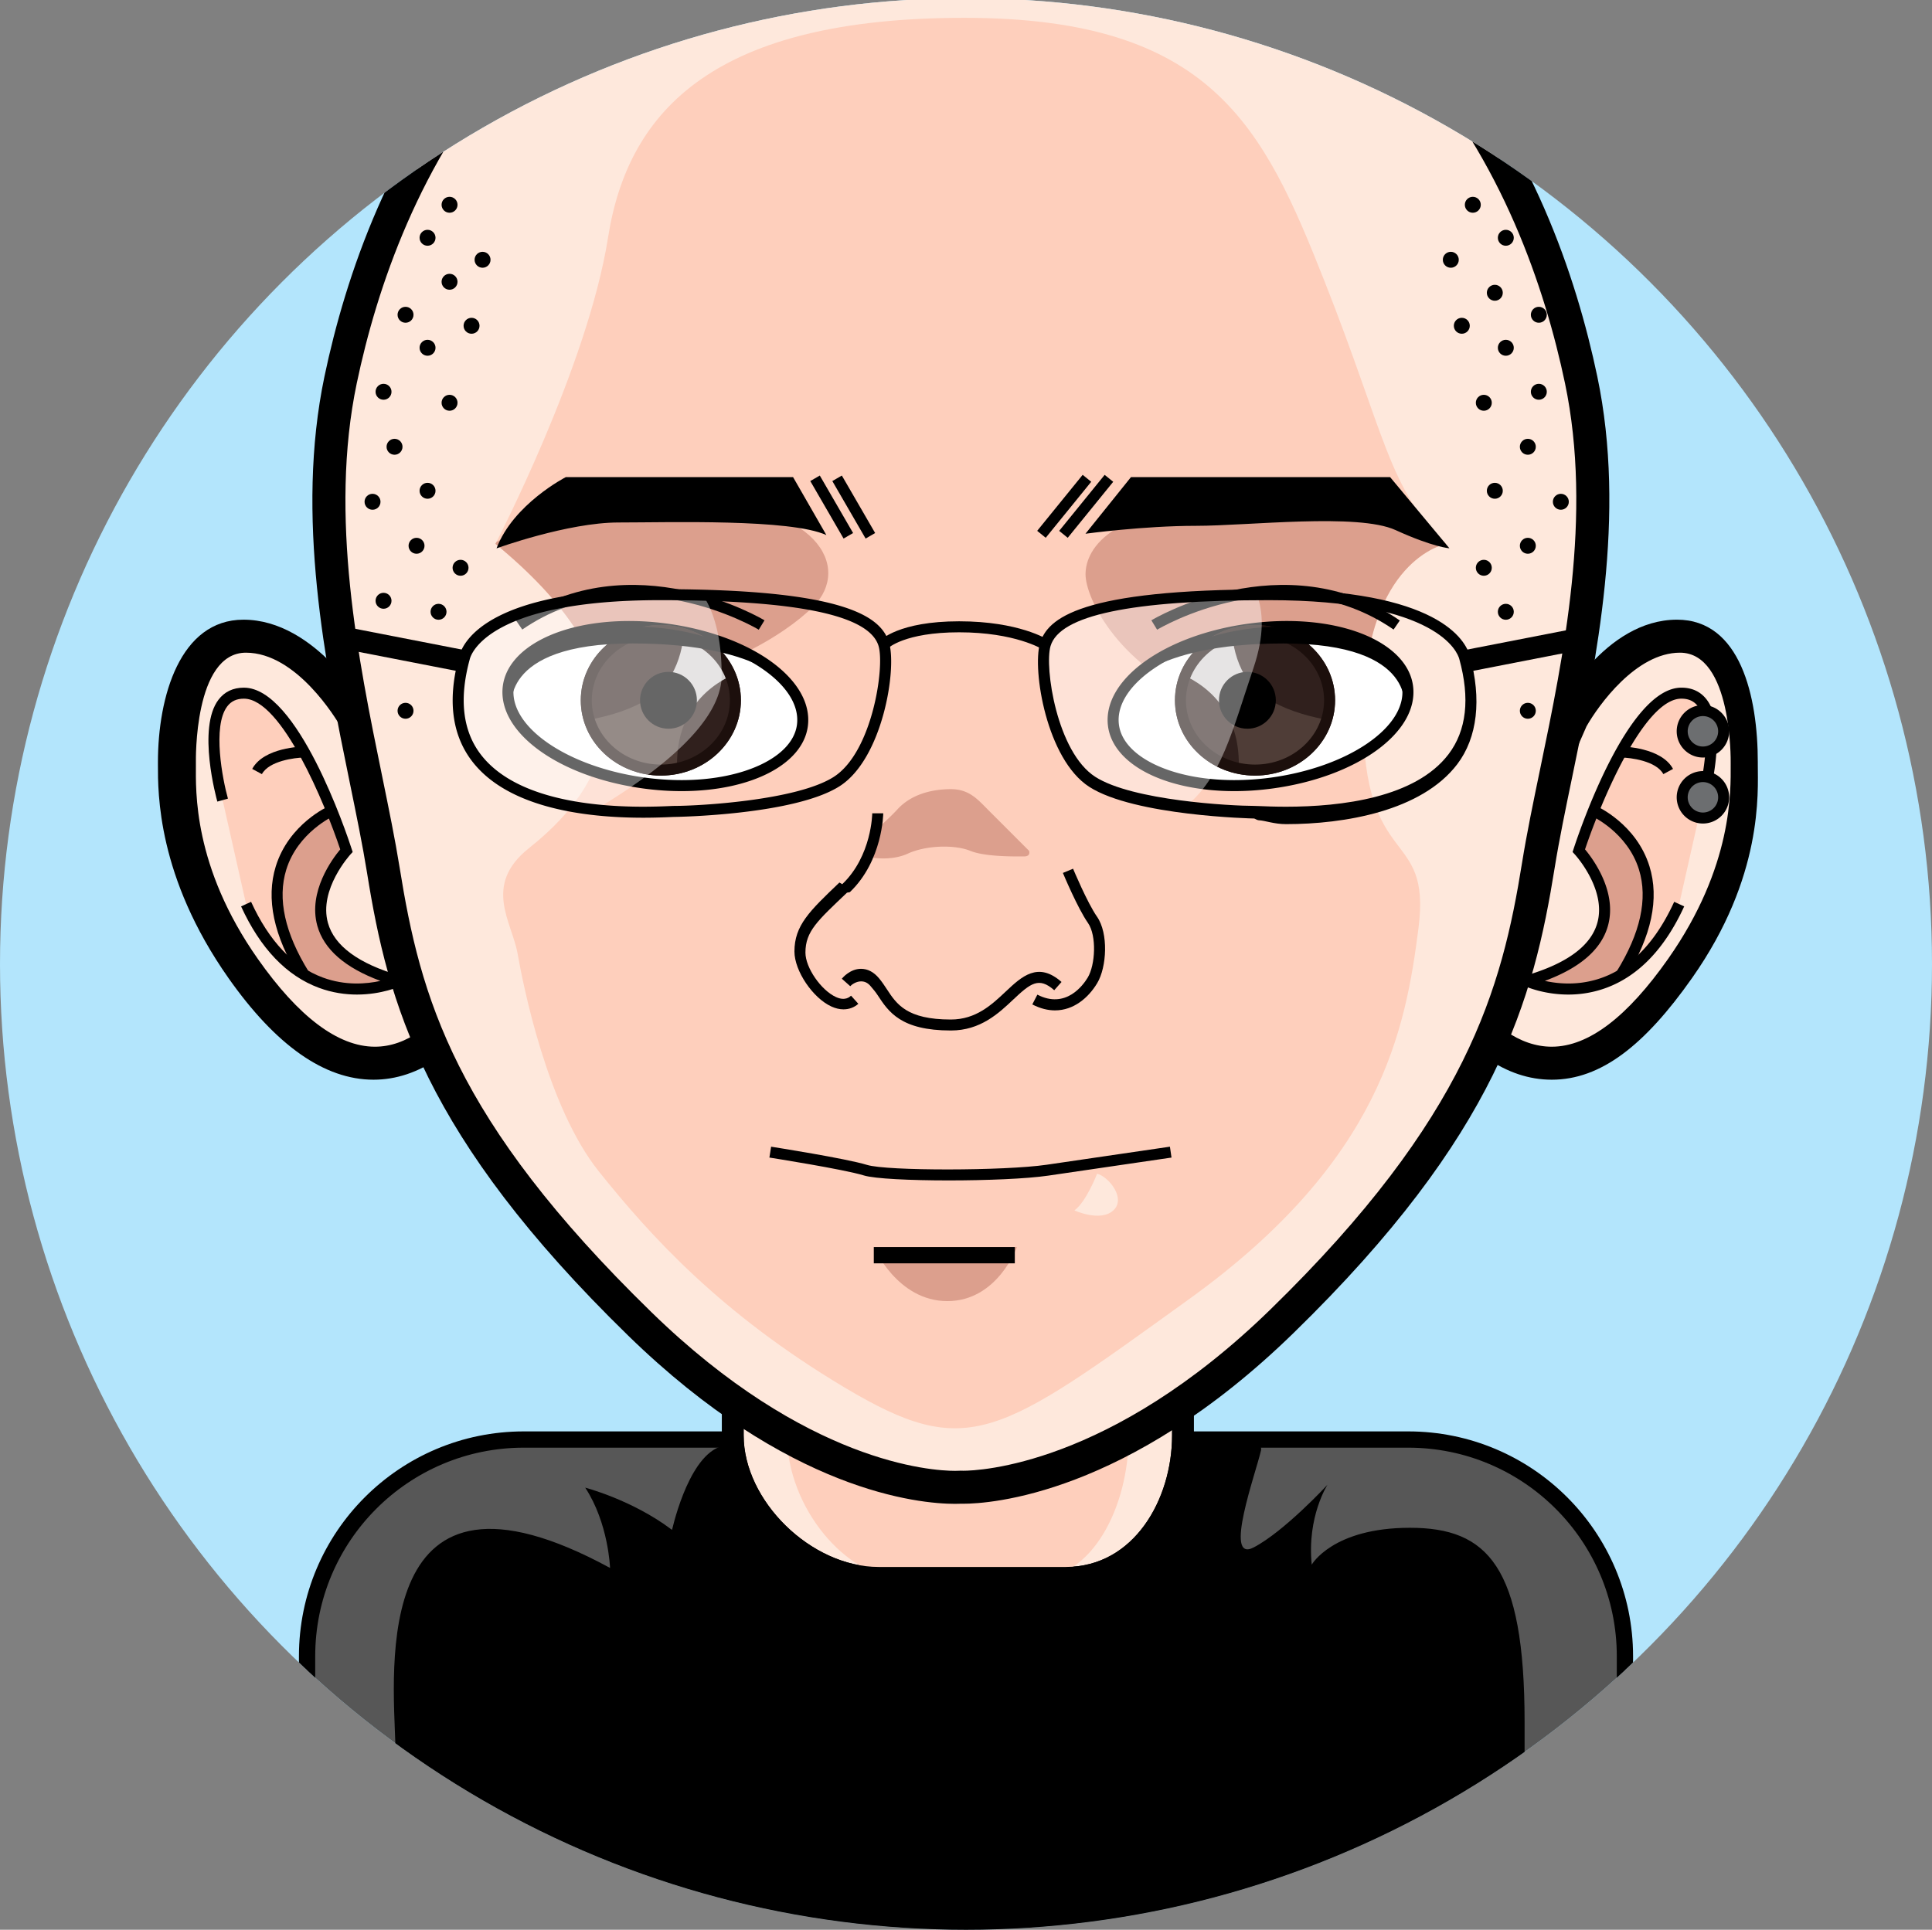 <svg xmlns="http://www.w3.org/2000/svg" xmlns:xlink="http://www.w3.org/1999/xlink" viewBox="0 0 356.244 355.91"><rect x="0" y="0" width="356.244" height="355.91" fill="#808080" stroke="none"/><defs><circle id="a" cx="178.122" cy="177.788" r="178.122"/></defs><use xlink:href="#a" overflow="visible" fill="#B3E5FC"/><clipPath id="b"><use xlink:href="#a" overflow="visible"/></clipPath><g clip-path="url(#b)"><defs><path id="c" d="M29.122 239h298v148h-298z"/></defs><clipPath id="d"><use xlink:href="#c" overflow="visible"/></clipPath><path clip-path="url(#d)" fill="#575757" stroke="#000" stroke-width="3" stroke-miterlimit="10" d="M299.622 428.532c0 22.073-17.894 39.968-39.967 39.968H96.589c-22.073 0-39.967-17.895-39.967-39.968V305.468c0-22.073 17.894-39.968 39.967-39.968h163.066c22.073 0 39.967 17.895 39.967 39.968v123.064z"/><path d="M281.122 317.577c0-28.777-6.867-35.801-21.143-35.801s-18.105 6.798-18.105 6.798c-.905-8.839 2.899-14.728 2.899-14.728s-7.952 8.61-13.615 11.557c-5.663 2.947.441-13.818 1.348-17.851.905-4.028-15.681-.997-15.681-.997-36.977 4.489-74.279.73-81.933.006-6.679-.633-10.191 12.295-10.976 15.603l-.164-.123c-7.252-5.438-15.841-7.666-15.841-7.666 4.306 6.57 4.576 14.807 4.576 14.807-44.186-24.017-40.022 18.552-39.569 32.825.212 6.573.263 52.993.259 64.993h207.945v-69.423z"/><defs><path id="e" d="M27.122 237h302v150h-302z"/></defs><clipPath id="f"><use xlink:href="#e" overflow="visible"/></clipPath><g clip-path="url(#f)" fill="none"><path d="M301.122 431.113c0 22.408-17.934 40.887-40.345 40.887H94.439c-22.41 0-40.317-18.478-40.317-40.887v-126.29c0-22.409 17.907-40.823 40.317-40.823h166.338c22.411 0 40.345 18.414 40.345 40.823v126.29z"/><path d="M305.122 430.38c0 24.091-19.529 43.62-43.619 43.62H95.741c-24.09 0-43.619-19.529-43.619-43.62V304.62c0-24.091 19.529-43.62 43.619-43.62h165.762c24.09 0 43.619 19.529 43.619 43.62v125.76zm-6-126.547c0-20.728-16.625-37.833-37.355-37.833H95.503c-20.729 0-37.381 17.105-37.381 37.833v126.215c0 20.729 16.652 37.952 37.381 37.952h166.264c20.73 0 37.355-17.223 37.355-37.952V303.833z"/></g><path fill="#FEE8DC" d="M65.18 132.58s-8.578-15.246-20.342-15.246c-11.761 0-12.779 19.023-12.779 23.235s-.581 19.458 12.49 38.048c13.07 18.591 25.029 20.703 34.661 13.981 9.632-6.72-14.03-60.018-14.03-60.018z"/><path d="M68.873 199.135c-9.037 0-18.004-6.314-26.76-18.768-13.141-18.691-12.991-34.201-12.991-39.297v-.501c0-12.123 4.09-26.278 15.769-26.278 13.39 0 22.582 16.11 22.966 16.797l.118.257c7.42 16.716 23.535 56.388 12.983 63.749-3.843 2.681-7.913 4.041-12.085 4.041zm-23.524-78.758c-9.626 0-9.227 19.989-9.227 20.191v.531c0 4.615-.598 18.664 11.428 35.767 7.442 10.587 14.737 16.183 21.579 16.183 2.901 0 5.666-.991 8.467-2.946 3.578-2.495-1.516-26.15-14.811-56.138-.77-1.303-8.085-13.588-17.436-13.588z"/><path fill="#FECFBC" d="M41.052 147.566s-5.539-19.724 3.917-19.724c9.457 0 18.911 29.044 18.911 29.044s-15.533 16.749 9.591 24.044c0 0-17.831 8.24-28.097-14.184l-4.322-19.18z"/><path fill="#DC9F8D" d="M73.472 180.931c-25.124-7.295-9.591-24.044-9.591-24.044s-1.023-3.137-2.727-7.341c-.005.004-18.707 8.218-5.092 30.196 8.733 5.187 17.41 1.189 17.41 1.189z"/><path d="M65.822 183.431c-2.119 0-4.513-.318-7.002-1.238-5.983-2.213-10.816-7.268-14.366-15.023l1.844-.844c3.317 7.246 7.767 11.945 13.225 13.964 4.173 1.542 8.097 1.183 10.63.621-6.529-2.413-10.441-5.826-11.645-10.173-1.746-6.3 2.805-12.379 4.228-14.081-2.753-8.239-10.775-27.799-17.767-27.799-1.339 0-2.341.464-3.065 1.419-2.786 3.676-.855 13.53.125 17.016l-1.954.549c-.154-.552-3.747-13.565.212-18.79 1.118-1.474 2.693-2.222 4.682-2.222 9.907 0 18.884 26.7 19.875 29.745l.185.565-.404.438c-.06.064-5.876 6.454-4.16 12.627 1.183 4.255 5.654 7.538 13.29 9.754l2.605.756-2.462 1.138c-.199.091-3.494 1.578-8.076 1.578z"/><path d="M48.293 142.777l-1.787-.962c2.151-3.992 9.247-4.125 9.547-4.129l.025 2.029c-1.719.023-6.47.621-7.785 3.062zm6.912 37.505c-4.74-7.645-6.202-14.549-4.349-20.516 2.42-7.791 9.587-11.016 9.89-11.149l.817 1.857c-.066.029-6.645 3.014-8.777 9.917-1.661 5.377-.266 11.709 4.142 18.823l-1.723 1.068z"/><path fill="#FEE8DC" d="M289.822 132.58s8.575-15.246 20.341-15.246c11.761 0 12.779 19.023 12.779 23.235s.581 19.458-12.49 38.048c-13.069 18.591-25.029 20.703-34.661 13.981-9.633-6.72 14.031-60.018 14.031-60.018z"/><path d="M286.129 199.135c-4.174 0-8.236-1.36-12.078-4.042-10.553-7.361 5.569-47.032 12.988-63.749l.13-.257c.386-.687 8.671-16.797 22.061-16.797 11.679 0 14.893 14.155 14.893 26.278v.501c0 5.097 1.028 20.606-12.111 39.297-8.759 12.455-16.847 18.769-25.883 18.769zm6.413-65.184c-13.297 29.993-18.584 53.658-15.008 56.152 2.8 1.955 5.691 2.946 8.595 2.946 6.841 0 14.002-5.595 21.443-16.183 12.026-17.103 11.55-31.151 11.55-35.767v-.531c0-.202.277-20.191-9.35-20.191-8.102 0-15.002 9.681-17.23 13.574z"/><path fill="#FECFBC" d="M313.95 147.566s5.538-19.724-3.918-19.724c-9.457 0-18.913 29.044-18.913 29.044s15.536 16.749-9.589 24.044c0 0 17.831 8.24 28.098-14.184l4.322-19.18z"/><path fill="#DC9F8D" d="M281.53 180.931c25.125-7.295 9.589-24.044 9.589-24.044s1.024-3.137 2.726-7.341c.008.004 18.71 8.218 5.097 30.196-8.734 5.187-17.412 1.189-17.412 1.189z"/><path d="M289.181 183.431c-4.584 0-7.878-1.487-8.077-1.58l-2.463-1.138 2.605-.756c7.64-2.219 12.114-5.503 13.293-9.761 1.713-6.191-4.105-12.556-4.163-12.62l-.406-.437.185-.566c.99-3.044 9.972-29.745 19.878-29.745 1.989 0 3.564.748 4.682 2.222 3.959 5.225.367 18.239.213 18.79l-1.954-.549c.979-3.488 2.906-13.346.124-17.016-.724-.955-1.726-1.419-3.064-1.419-6.991 0-15.016 19.56-17.768 27.798 1.423 1.703 5.974 7.782 4.23 14.082-1.205 4.346-5.113 7.758-11.642 10.171 1.751.39 4.159.681 6.836.321 7.207-.968 12.934-5.984 17.017-14.904l1.846.844c-3.553 7.755-8.384 12.81-14.368 15.023a20.137 20.137 0 01-7.004 1.24z"/><path d="M306.706 142.776c-1.318-2.45-6.064-3.041-7.78-3.061l.023-2.029c.302.004 7.394.137 9.544 4.13l-1.787.96zm-6.906 37.506l-1.725-1.068c4.406-7.113 5.802-13.446 4.141-18.822-2.133-6.905-8.714-9.889-8.781-9.919l.818-1.857c.304.133 7.472 3.358 9.892 11.151 1.855 5.967.392 12.869-4.345 20.515z"/><path fill="#FEE8DC" d="M135.122 264.724c0 13.444 13.442 26.276 26.889 26.276h34.49c13.445 0 21.621-12.832 21.621-26.276V241h-83v23.724z"/><path d="M196.501 293h-34.49c-14.777 0-28.889-13.942-28.889-28.276V239h87v25.724c0 13.769-8.377 28.276-23.621 28.276zm-59.379-50v21.724c0 12.06 12.395 24.276 24.889 24.276h34.49c12.607 0 19.621-12.475 19.621-24.276V243h-79z"/><path fill="#FECFBC" d="M145.122 264.724c0 13.444 11.095 26.276 20.95 26.276h25.281c9.856 0 16.769-12.832 16.769-26.276V241h-63v23.724z"/><path d="M196.501 293h-34.49c-14.777 0-28.889-13.942-28.889-28.276V239h87v25.724c0 13.769-8.377 28.276-23.621 28.276zm-59.379-50v21.724c0 12.06 12.395 24.276 24.889 24.276h34.49c12.607 0 19.621-12.475 19.621-24.276V243h-79z"/><path fill="#FEE8DC" d="M236.379 243.689c37.422-36.472 43.534-60.716 47.287-84.125 3.752-23.409 14.636-56.62 7.881-88.807C284.789 38.569 261.787-25 177.216-25h-.076C92.567-25 69.564 38.569 62.809 70.758c-6.754 32.188 4.129 66.714 7.882 90.123 3.752 23.409 9.865 46.996 47.284 83.467 33.072 32.233 59.166 30.031 59.166 30.031s26.45 1.268 59.238-30.69z"/><path d="M176.117 277.361c-6.674 0-30.743-2.235-60.266-31.011-37.746-36.787-44.322-61.36-48.166-85.341-.811-5.053-1.972-10.719-3.201-16.718-4.482-21.873-10.062-49.096-4.654-74.866 7.751-36.93 33.298-98.883 117.31-98.883 84.081 0 109.632 61.953 117.385 98.883 5.382 25.641-.145 52.281-4.585 73.687-1.258 6.062-2.445 11.788-3.27 16.933-3.893 24.282-10.506 49.118-48.169 85.823-30.732 29.955-56.107 31.473-60.885 31.473-.184 0-.329-.002-.432-.004-.203.011-.561.024-1.067.024zm1.099-300.732c-79.787 0-104.057 58.923-111.43 94.047-5.147 24.534.292 51.07 4.661 72.393 1.242 6.066 2.417 11.795 3.248 16.977 3.817 23.809 9.943 46.41 46.404 81.945 28.597 27.873 51.682 29.284 56.018 29.284.467 0 .735-.017.792-.02l.185-.012.523.012c2.674 0 26.976-.834 56.638-29.745 36.33-35.405 42.682-59.193 46.405-82.426.848-5.282 2.048-11.074 3.32-17.206 4.324-20.852 9.709-46.804 4.589-71.201-7.374-35.125-31.646-94.048-111.353-94.048z"/><circle fill="#6C6E70" cx="314.005" cy="134.878" r="3.822"/><path d="M314.005 139.714c-2.666 0-4.836-2.17-4.836-4.837s2.17-4.836 4.836-4.836c2.667 0 4.836 2.17 4.836 4.836s-2.169 4.837-4.836 4.837zm0-7.644a2.811 2.811 0 00-2.808 2.808 2.812 2.812 0 002.808 2.808 2.811 2.811 0 002.808-2.808 2.812 2.812 0 00-2.808-2.808z"/><circle fill="#6C6E70" cx="314.005" cy="147.051" r="3.822"/><path d="M314.005 151.887a4.842 4.842 0 01-4.836-4.836 4.842 4.842 0 014.836-4.836 4.842 4.842 0 014.836 4.836 4.84 4.84 0 01-4.836 4.836zm0-7.644a2.811 2.811 0 00-2.808 2.808 2.812 2.812 0 002.808 2.808 2.811 2.811 0 002.808-2.808 2.812 2.812 0 00-2.808-2.808z"/><path fill="#FECFBC" d="M91.356 100.305s17.019-32.679 20.764-56.508c3.744-23.829 20.084-40.509 65.699-40.509 45.618 0 55.147 20.084 66.381 48.51s11.916 38.637 22.468 48.508c0 0-15.319 2.726-15.319 31.661 0 28.935 12.597 20.423 10.215 39.146-2.385 18.722-6.809 42.893-42.212 68.423-35.403 25.53-40.851 29.955-63.659 16.34-22.809-13.616-35.742-27.914-45.275-39.828-9.531-11.916-13.957-34.383-14.978-40.169-1.02-5.789-6.469-12.596 2.043-19.404 8.511-6.809 29.957-26.554-6.127-56.17z"/><path fill="#DC9F8D" d="M125.663 92.391c-19.219 0-30.046 5.126-34.135 7.581-.107.212-.171.333-.171.333 13.215 10.848 18.695 20.364 19.938 28.412 20.362-3.662 33.153-11.341 38.665-16.853 7.132-7.134.962-19.473-24.297-19.473zM200.164 105.921c0 4.535 6.391 17.521 22.674 23.5 7.202 2.643 18.354 1.777 28.555-.01.846-25.772 14.449-28.938 15.236-29.099-4.953-3.27-15.22-7.921-33.69-7.921-28.446 0-32.775 8.995-32.775 13.53z"/><path d="M91.559 101.136s13.122-4.772 22.5-4.772c9.375 0 31.665-.703 38.317 2.321L146.236 88h-41.911c.001 0-9.675 4.945-12.766 13.136zM200.153 98.438s10.694-1.458 20.373-1.458 29.848-2.392 36.802.784c6.959 3.176 9.932 3.359 9.932 3.359L256.326 88h-47.787l-8.386 10.438zM151.165 87.707l6.14 10.604-1.755 1.016-6.14-10.604zM155.23 87.708l6.14 10.604-1.756 1.017-6.14-10.604zM203.691 87.58l1.576 1.278-8.387 10.331-1.576-1.279zM199.637 87.574l1.575 1.28-8.388 10.33-1.575-1.28z"/><ellipse transform="rotate(7.545 120.837 130.216)" fill="#FFF" cx="120.84" cy="130.22" rx="27.351" ry="14.349"/><path d="M125.669 145.91c-2.247 0-4.55-.154-6.846-.458-15.768-2.088-27.234-10.414-26.103-18.954.932-7.043 10.508-11.963 23.287-11.963 2.247 0 4.552.154 6.849.459 15.768 2.088 27.233 10.412 26.103 18.952-.933 7.043-10.511 11.964-23.29 11.964zm-9.661-29.347c-11.546 0-20.494 4.289-21.276 10.2-.965 7.289 9.961 14.77 24.357 16.677 2.209.292 4.423.441 6.581.441 11.547 0 20.496-4.291 21.279-10.202.965-7.288-9.962-14.769-24.357-16.675a50.482 50.482 0 00-6.584-.441z"/><ellipse fill="#30201D" cx="121.854" cy="129.16" rx="14.762" ry="13.885"/><g opacity=".8"><path fill="#FFF" d="M126.178 116.23c-.228 2.726-.882 5.73-2.415 8.306 2.33.271 4.147 2.227 4.147 4.631 0 .557-.113 1.084-.294 1.581 2.079-3.18 5.006-5.159 7.705-6.372-1.555-3.868-4.925-6.898-9.143-8.146z"/><path fill="#56453D" d="M118.564 129.434c-3.218 1.814-7.173 2.849-10.575 3.428 1.71 5.691 7.261 9.867 13.863 9.867 1.04 0 2.052-.111 3.033-.308-.246-4.258.547-7.602 1.9-10.241-.859 1.014-2.128 1.674-3.562 1.674-2.495 0-4.517-1.96-4.659-4.42z"/></g><path fill="#1C0F0C" d="M121.856 117.302c7.021 0 12.731 5.319 12.731 11.858 0 6.537-5.711 11.855-12.731 11.855-7.023 0-12.736-5.318-12.736-11.855.001-6.538 5.714-11.858 12.736-11.858m0-2.029c-8.155 0-14.765 6.217-14.765 13.887 0 7.667 6.61 13.885 14.765 13.885 8.151 0 14.76-6.217 14.76-13.885.001-7.669-6.608-13.887-14.76-13.887z"/><path d="M139.908 116.139c-.231-.143-23.37-13.946-43.604-.03l-1.149-1.672c21.334-14.666 45.569-.177 45.811-.029l-1.058 1.731z"/><path d="M94.363 130.961s-2.756-12.286 22.255-12.286c25.014 0 29.664 8.888 29.664 8.888s-9.011-12.011-29.769-12.011-24.078 10.133-22.15 15.409z"/><circle cx="123.261" cy="129.16" r="5.242"/><ellipse transform="rotate(172.455 232.438 130.226)" fill="#FFF" cx="232.43" cy="130.22" rx="27.35" ry="14.349"/><path d="M227.602 145.91c-12.782 0-22.359-4.921-23.293-11.965-1.129-8.539 10.337-16.864 26.105-18.952a52.25 52.25 0 016.849-.459c12.779 0 22.355 4.92 23.288 11.963 1.13 8.54-10.336 16.866-26.104 18.954-2.296.304-4.6.459-6.845.459zm9.66-29.347a50.49 50.49 0 00-6.583.441c-14.396 1.907-25.321 9.387-24.355 16.675.781 5.911 9.731 10.202 21.278 10.202a50.41 50.41 0 006.58-.441c14.396-1.907 25.322-9.388 24.355-16.677-.783-5.911-9.73-10.2-21.275-10.2z"/><ellipse fill="#30201D" cx="231.415" cy="129.16" rx="14.763" ry="13.885"/><g opacity=".8"><path fill="#FFF" d="M227.092 116.23c.229 2.726.882 5.73 2.415 8.306-2.329.271-4.146 2.227-4.146 4.631 0 .557.113 1.084.294 1.581-2.079-3.18-5.008-5.159-7.707-6.372 1.555-3.868 4.926-6.898 9.144-8.146z"/><path fill="#56453D" d="M234.706 129.434c3.219 1.814 7.172 2.849 10.574 3.428-1.71 5.691-7.262 9.867-13.862 9.867-1.04 0-2.054-.111-3.034-.308.246-4.258-.547-7.602-1.899-10.241.859 1.014 2.127 1.674 3.562 1.674 2.496 0 4.517-1.96 4.659-4.42z"/></g><path fill="#1C0F0C" d="M231.414 117.302c7.02 0 12.735 5.319 12.735 11.858 0 6.537-5.715 11.855-12.735 11.855-7.021 0-12.733-5.318-12.733-11.855 0-6.538 5.713-11.858 12.733-11.858m0-2.029c-8.151 0-14.762 6.217-14.762 13.887 0 7.667 6.61 13.885 14.762 13.885 8.153 0 14.764-6.217 14.764-13.885 0-7.669-6.611-13.887-14.764-13.887z"/><path d="M213.362 116.139l-1.058-1.731c.241-.148 24.479-14.636 45.811.029l-1.149 1.672c-20.258-13.931-43.37-.111-43.604.03z"/><path d="M258.907 130.961s2.756-12.286-22.256-12.286c-25.014 0-29.664 8.888-29.664 8.888s9.012-12.011 29.77-12.011 24.078 10.133 22.15 15.409z"/><circle cx="230.009" cy="129.16" r="5.242"/><path fill="#FFF" d="M85.661 121.247c-5.773 20.886 10.814 26.636 24.12 28.094 11.442-6.843 23.289-16.032 23.289-24.776 0-7.483-1.623-12.011-3.448-14.787a299.97 299.97 0 00-7.931-.103c-33.138.001-35.808 10.771-36.03 11.572z" opacity=".4"/><path d="M118.597 150.816c-10.773 0-24.999-1.816-31.585-10.469-3.74-4.915-4.524-11.431-2.33-19.371.796-2.904 5.802-12.315 37.007-12.315 34.868 0 40.901 5.309 42.263 9.934 1.433 4.868-1.207 21.313-9.102 26.387-8.32 5.349-30.152 5.683-30.367 5.683-.175 0-.494.014-.936.033-1.059.045-2.79.118-4.95.118zm3.093-40.126c-31.182 0-34.742 9.696-35.045 10.802-2.024 7.32-1.354 13.243 1.981 17.626 6.082 7.992 19.656 9.668 29.971 9.668a108.1 108.1 0 004.864-.117c.482-.02.831-.034 1.022-.034 4.153 0 22.415-.955 29.27-5.361 7.1-4.562 9.393-20.234 8.254-24.108-1.68-5.703-14.866-8.476-40.317-8.476z"/><g><path d="M62.946 115.476l22.918 4.464-.775 3.982-22.919-4.464z"/></g><g opacity=".4"><path fill="#FFF" d="M231.751 109.686c-31.169.214-37.732 4.828-39.017 9.195-1.314 4.47 1.312 20.514 8.679 25.247 3.825 2.46 10.894 3.85 17.235 4.62 6.588-5.474 8.422-13.477 12.479-25.537 2.06-6.117 1.804-10.444.624-13.525z"/></g><g><path d="M237.119 152h-.002c-2.16 0-3.892-.665-4.949-.711-.444-.019-.763-.328-.937-.328-.216 0-22.046-.482-30.367-5.832-7.896-5.073-10.535-21.593-9.102-26.46 1.36-4.625 7.394-9.971 42.262-9.971 31.205 0 36.21 9.393 37.003 12.277 2.199 7.96 1.414 15.059-2.324 19.972-6.586 8.654-20.811 11.053-31.584 11.053zm-3.095-41.31c-25.449 0-38.638 2.773-40.317 8.477-1.139 3.874 1.153 19.545 8.254 24.108 6.855 4.406 25.117 5.361 29.27 5.361.192 0 .538.014 1.021.034 1.041.044 2.743.117 4.864.117 10.315 0 23.888-1.676 29.971-9.668 3.336-4.384 4.004-10.306 1.989-17.602-.309-1.13-3.868-10.827-35.052-10.827z"/></g><g><path d="M292.777 115.47l.777 3.981-22.919 4.47-.776-3.983z"/></g><g><path d="M192.187 119.734c-.051-.031-5-3.115-15.33-3.115-10.092 0-13.116 2.935-13.145 2.964l-1.473-1.393c.138-.148 3.483-3.601 14.618-3.601 10.997 0 16.213 3.3 16.429 3.441l-1.099 1.704z"/></g><g><path d="M175.335 190.059c-9.238 0-11.501-3.459-13.501-6.51-.427-.655-.831-1.107-1.294-1.661-.581-.695-1.176-.889-1.773-.889h-.008c-.886 0-1.73.598-1.98.891l-1.555-1.383c.15-.183 1.542-1.824 3.534-1.824 1.229 0 2.354.578 3.338 1.761.537.643.993 1.33 1.434 2.004 1.801 2.749 3.662 5.587 11.803 5.587 4.646 0 7.557-2.748 10.126-5.169 2.919-2.751 5.939-5.593 10.277-1.755l-1.344 1.519c-2.837-2.507-4.361-1.288-7.543 1.71-2.699 2.548-6.064 5.719-11.514 5.719z"/></g><g><path fill="#DC9F8D" d="M189.75 156.917s-5.297-5.298-7.365-7.364c-2.068-2.066-3.618-4.004-7.05-4.004s-7.293.904-9.876 3.745c-1.072 1.179-2.719 2.689-4.283 4.054a23.198 23.198 0 01-1.598 4.597c2.403.571 5.478.571 7.818-.509 3.357-1.551 8.656-1.679 11.499-.518 2.843 1.165 8.658 1.035 9.95 1.035 1.292-.001.905-1.036.905-1.036z"/></g><g><path d="M155.533 186.158c-.704 0-1.448-.169-2.207-.512-3.451-1.56-6.839-6.588-6.839-10.153 0-4.815 2.772-7.458 8.294-12.726l.521.309c5.47-5.221 5.534-13.075 5.534-13.075h2.028s-.07 8.729-6.161 14.544l-.522.094c-5.422 5.171-7.666 7.109-7.666 11.056 0 2.795 2.902 6.964 5.646 8.203 1.676.756 2.498-.018 2.768-.257l1.339 1.497c-.788.695-1.724 1.02-2.735 1.02z"/></g><g><path d="M194.534 186.35c-1.298 0-2.7-.331-4.186-1.098l.932-1.803c5.238 2.707 8.439-1.738 9.294-3.165 1.395-2.325 1.671-7.723.038-10.057-1.898-2.718-4.512-8.962-4.622-9.226l1.874-.781c.025.062 2.637 6.306 4.412 8.844 2.144 3.068 1.812 9.308.037 12.264-1.624 2.706-4.342 5.022-7.779 5.022z"/></g><g><path d="M174.939 217.71c-7.091 0-13.683-.308-15.66-.92-3.689-1.137-17.27-3.274-17.407-3.295l.315-2.005c.563.09 13.862 2.181 17.689 3.36 3.656 1.132 25.326 1.108 33.128-.032l22.719-3.329.293 2.007-22.719 3.329c-4.037.592-11.435.885-18.358.885z"/></g><g><path fill="#DC9F8D" d="M187.508 230h-26.374s4.299 9.97 13.556 9.97c9.255 0 12.818-9.97 12.818-9.97z"/></g><g><path d="M161.122 230h26v3h-26z"/></g><g><path fill="#FEE8DC" d="M202.298 216.467s-1.992 5.182-4.184 6.776c0 0 4.783 2.191 7.174 0s-.799-6.178-2.99-6.776z"/></g><g><circle cx="74.777" cy="131.093" r="1.47"/><circle cx="80.863" cy="112.835" r="1.47"/><circle cx="70.72" cy="110.806" r="1.47"/><circle cx="84.921" cy="104.719" r="1.47"/><circle cx="76.806" cy="100.661" r="1.47"/><circle cx="68.691" cy="92.546" r="1.47"/><circle cx="78.835" cy="90.517" r="1.47"/><circle cx="72.749" cy="82.402" r="1.47"/><circle cx="82.893" cy="74.286" r="1.47"/><circle cx="70.72" cy="72.258" r="1.47"/><circle cx="78.835" cy="64.143" r="1.47"/><circle cx="74.777" cy="58.056" r="1.47"/><circle cx="86.95" cy="60.084" r="1.47"/><circle cx="82.893" cy="51.969" r="1.47"/><circle cx="78.835" cy="43.854" r="1.47"/><circle cx="88.979" cy="47.912" r="1.47"/><circle cx="82.893" cy="37.768" r="1.47"/></g><g><circle cx="281.719" cy="131.093" r="1.47"/><circle cx="273.602" cy="104.719" r="1.47"/><circle cx="277.66" cy="112.835" r="1.47"/><circle cx="281.719" cy="100.661" r="1.47"/><circle cx="287.805" cy="92.546" r="1.47"/><circle cx="275.631" cy="90.517" r="1.47"/><circle cx="281.719" cy="82.402" r="1.47"/><circle cx="273.602" cy="74.286" r="1.47"/><circle cx="283.747" cy="72.258" r="1.47"/><circle cx="277.66" cy="64.143" r="1.47"/><circle cx="283.747" cy="58.056" r="1.47"/><circle cx="269.545" cy="60.084" r="1.47"/><circle cx="275.631" cy="53.998" r="1.47"/><circle cx="267.515" cy="47.912" r="1.47"/><circle cx="277.66" cy="43.854" r="1.47"/><circle cx="271.574" cy="37.768" r="1.47"/></g></g></svg>
